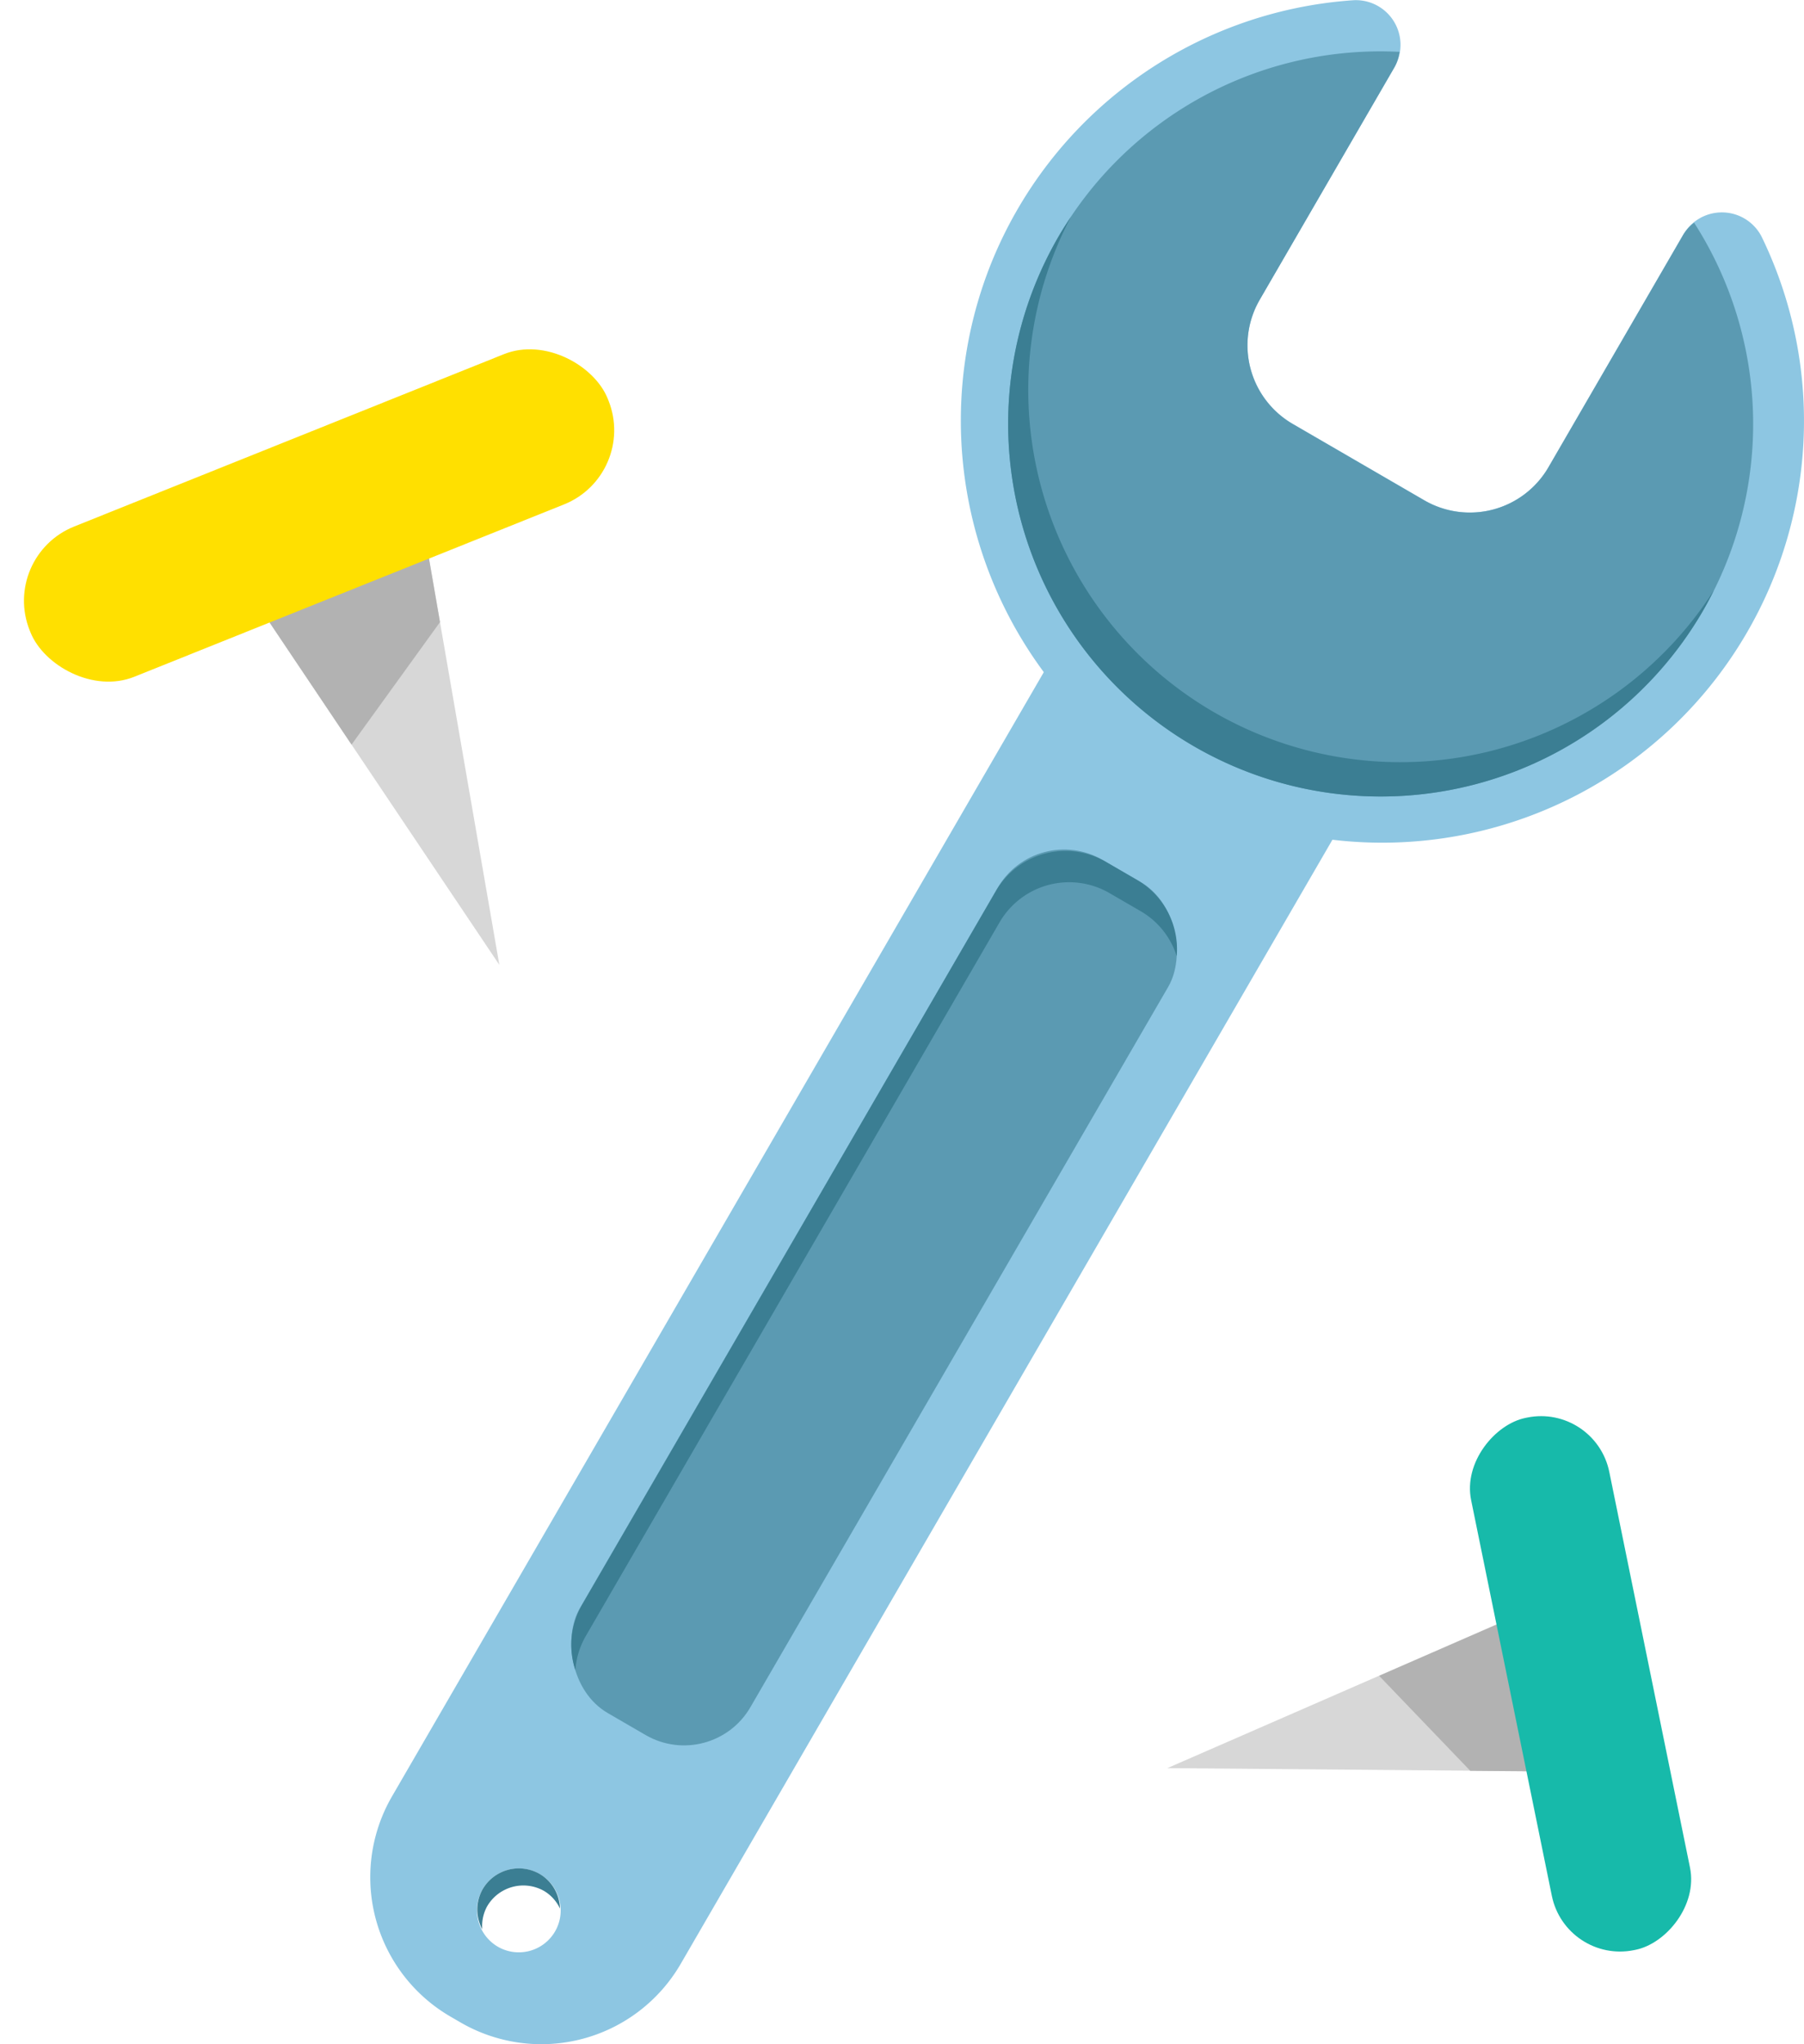 <svg xmlns="http://www.w3.org/2000/svg" width="60" height="67.953" viewBox="0 0 60 67.953">
  <g id="icn_블루케어" transform="translate(-1518.823 90.02)">
    <g id="Group_2872" data-name="Group 2872" transform="translate(1518.823 -79.241)">
      <path id="Path_1002" data-name="Path 1002" d="M1535.329-58.16,1527.044-70.5l5.747-2.305Z" transform="translate(-1518.721 79.454)" fill="#d7d7d7"/>
      <path id="Path_1003" data-name="Path 1003" d="M1530.413-65.481l-3.368-5.016,5.747-2.305.563,3.249Z" transform="translate(-1518.721 79.454)" fill="#b2b2b2"/>
      <rect id="Rectangle_2004" data-name="Rectangle 2004" width="20.715" height="5.381" rx="2.657" transform="matrix(0.928, -0.372, 0.372, 0.928, 0, 7.712)" fill="#ffe000"/>
    </g>
    <g id="Group_2873" data-name="Group 2873" transform="translate(1557.648 -43.362)">
      <path id="Path_1004" data-name="Path 1004" d="M1557.175-31.9l11.87-5.177,1.08,5.287Z" transform="translate(-1557.175 44.016)" fill="#d7d7d7"/>
      <path id="Path_1005" data-name="Path 1005" d="M1564.132-34.969l4.826-2.105,1.079,5.287-2.874-.024Z" transform="translate(-1557.088 44.016)" fill="#b2b2b2"/>
      <rect id="Rectangle_2005" data-name="Rectangle 2005" width="18.052" height="4.689" rx="2.316" transform="matrix(0.2, 0.98, -0.98, 0.2, 14.236, 0)" fill="#17baaa"/>
    </g>
    <g id="Group_2885" data-name="Group 2885" transform="translate(1531.137 -90.02)">
      <g id="Group_2874" data-name="Group 2874" transform="translate(0 16.341)">
        <path id="Path_1006" data-name="Path 1006" d="M1556.871-73.878l-25.16,43.372a5.356,5.356,0,0,0,1.946,7.321l.334.194a5.358,5.358,0,0,0,7.321-1.946l25.16-43.373Zm-19.737,47.861a1.394,1.394,0,0,1-1.905.507,1.4,1.4,0,0,1-.506-1.906,1.393,1.393,0,0,1,1.9-.506A1.393,1.393,0,0,1,1537.134-26.017Z" transform="translate(-1530.987 73.878)" fill="#8dc6e2"/>
      </g>
      <g id="Group_2875" data-name="Group 2875" transform="translate(19.637)">
        <path id="Path_1007" data-name="Path 1007" d="M1574.412-82.211l-4.477,7.719a3.022,3.022,0,0,1-4.13,1.1l-4.373-2.537a3.022,3.022,0,0,1-1.1-4.13l4.476-7.718a1.485,1.485,0,0,0-1.353-2.236,14.016,14.016,0,0,0-12.1,8.856,14.051,14.051,0,0,0,4.674,16.372A14.024,14.024,0,0,0,1576.539-69a14,14,0,0,0,.485-13.151A1.485,1.485,0,0,0,1574.412-82.211Z" transform="translate(-1550.384 90.02)" fill="#8dc6e2"/>
      </g>
      <rect id="Rectangle_2006" data-name="Rectangle 2006" width="6.557" height="32.784" rx="2.551" transform="matrix(0.865, 0.502, -0.502, 0.865, 22.15, 27.304)" fill="#5b9ab2"/>
      <g id="Group_2878" data-name="Group 2878" transform="translate(21.216 1.701)">
        <g id="Group_2877" data-name="Group 2877">
          <g id="Group_2876" data-name="Group 2876">
            <path id="Path_1008" data-name="Path 1008" d="M1553.619-82.174a12.391,12.391,0,0,0,4.5,16.937,12.391,12.391,0,0,0,16.935-4.5,12.382,12.382,0,0,0-.295-12.9,1.464,1.464,0,0,0-.367.41l-4.477,7.719a3.023,3.023,0,0,1-4.131,1.1l-4.373-2.537a3.022,3.022,0,0,1-1.1-4.13l4.476-7.718a1.448,1.448,0,0,0,.174-.523A12.383,12.383,0,0,0,1553.619-82.174Z" transform="translate(-1551.944 88.339)" fill="#5b9ab2"/>
          </g>
        </g>
      </g>
      <g id="Group_2879" data-name="Group 2879" transform="translate(6.687 28.286)">
        <path id="Path_1009" data-name="Path 1009" d="M1551.836-59.706a2.676,2.676,0,0,1,3.656-.972l1.043.605a2.653,2.653,0,0,1,1.193,1.491,2.665,2.665,0,0,0-1.316-2.531l-1.043-.605a2.675,2.675,0,0,0-3.656.972l-13.765,23.729a2.656,2.656,0,0,0-.221,2.166,2.633,2.633,0,0,1,.344-1.126Z" transform="translate(-1537.592 62.079)" fill="#3b7e93"/>
      </g>
      <g id="Group_2882" data-name="Group 2882" transform="translate(21.216 7.214)">
        <g id="Group_2881" data-name="Group 2881">
          <g id="Group_2880" data-name="Group 2880">
            <path id="Path_1010" data-name="Path 1010" d="M1558.778-66.441a12.38,12.38,0,0,1-4.75-16.453c-.142.213-.281.429-.41.653a12.391,12.391,0,0,0,4.5,16.937,12.391,12.391,0,0,0,16.935-4.5c.13-.225.249-.453.364-.681A12.381,12.381,0,0,1,1558.778-66.441Z" transform="translate(-1551.944 82.894)" fill="#3b7e93"/>
          </g>
        </g>
      </g>
      <g id="Group_2884" data-name="Group 2884" transform="translate(3.559 62.108)">
        <g id="Group_2883" data-name="Group 2883">
          <path id="Path_1011" data-name="Path 1011" d="M1536.735-27.914a1.349,1.349,0,0,1,.518.579,1.372,1.372,0,0,0-.668-1.146,1.393,1.393,0,0,0-1.905.506,1.372,1.372,0,0,0-.011,1.327,1.356,1.356,0,0,1,.161-.76A1.394,1.394,0,0,1,1536.735-27.914Z" transform="translate(-1534.502 28.669)" fill="#3b7e93"/>
        </g>
      </g>
    </g>
  </g>
</svg>
